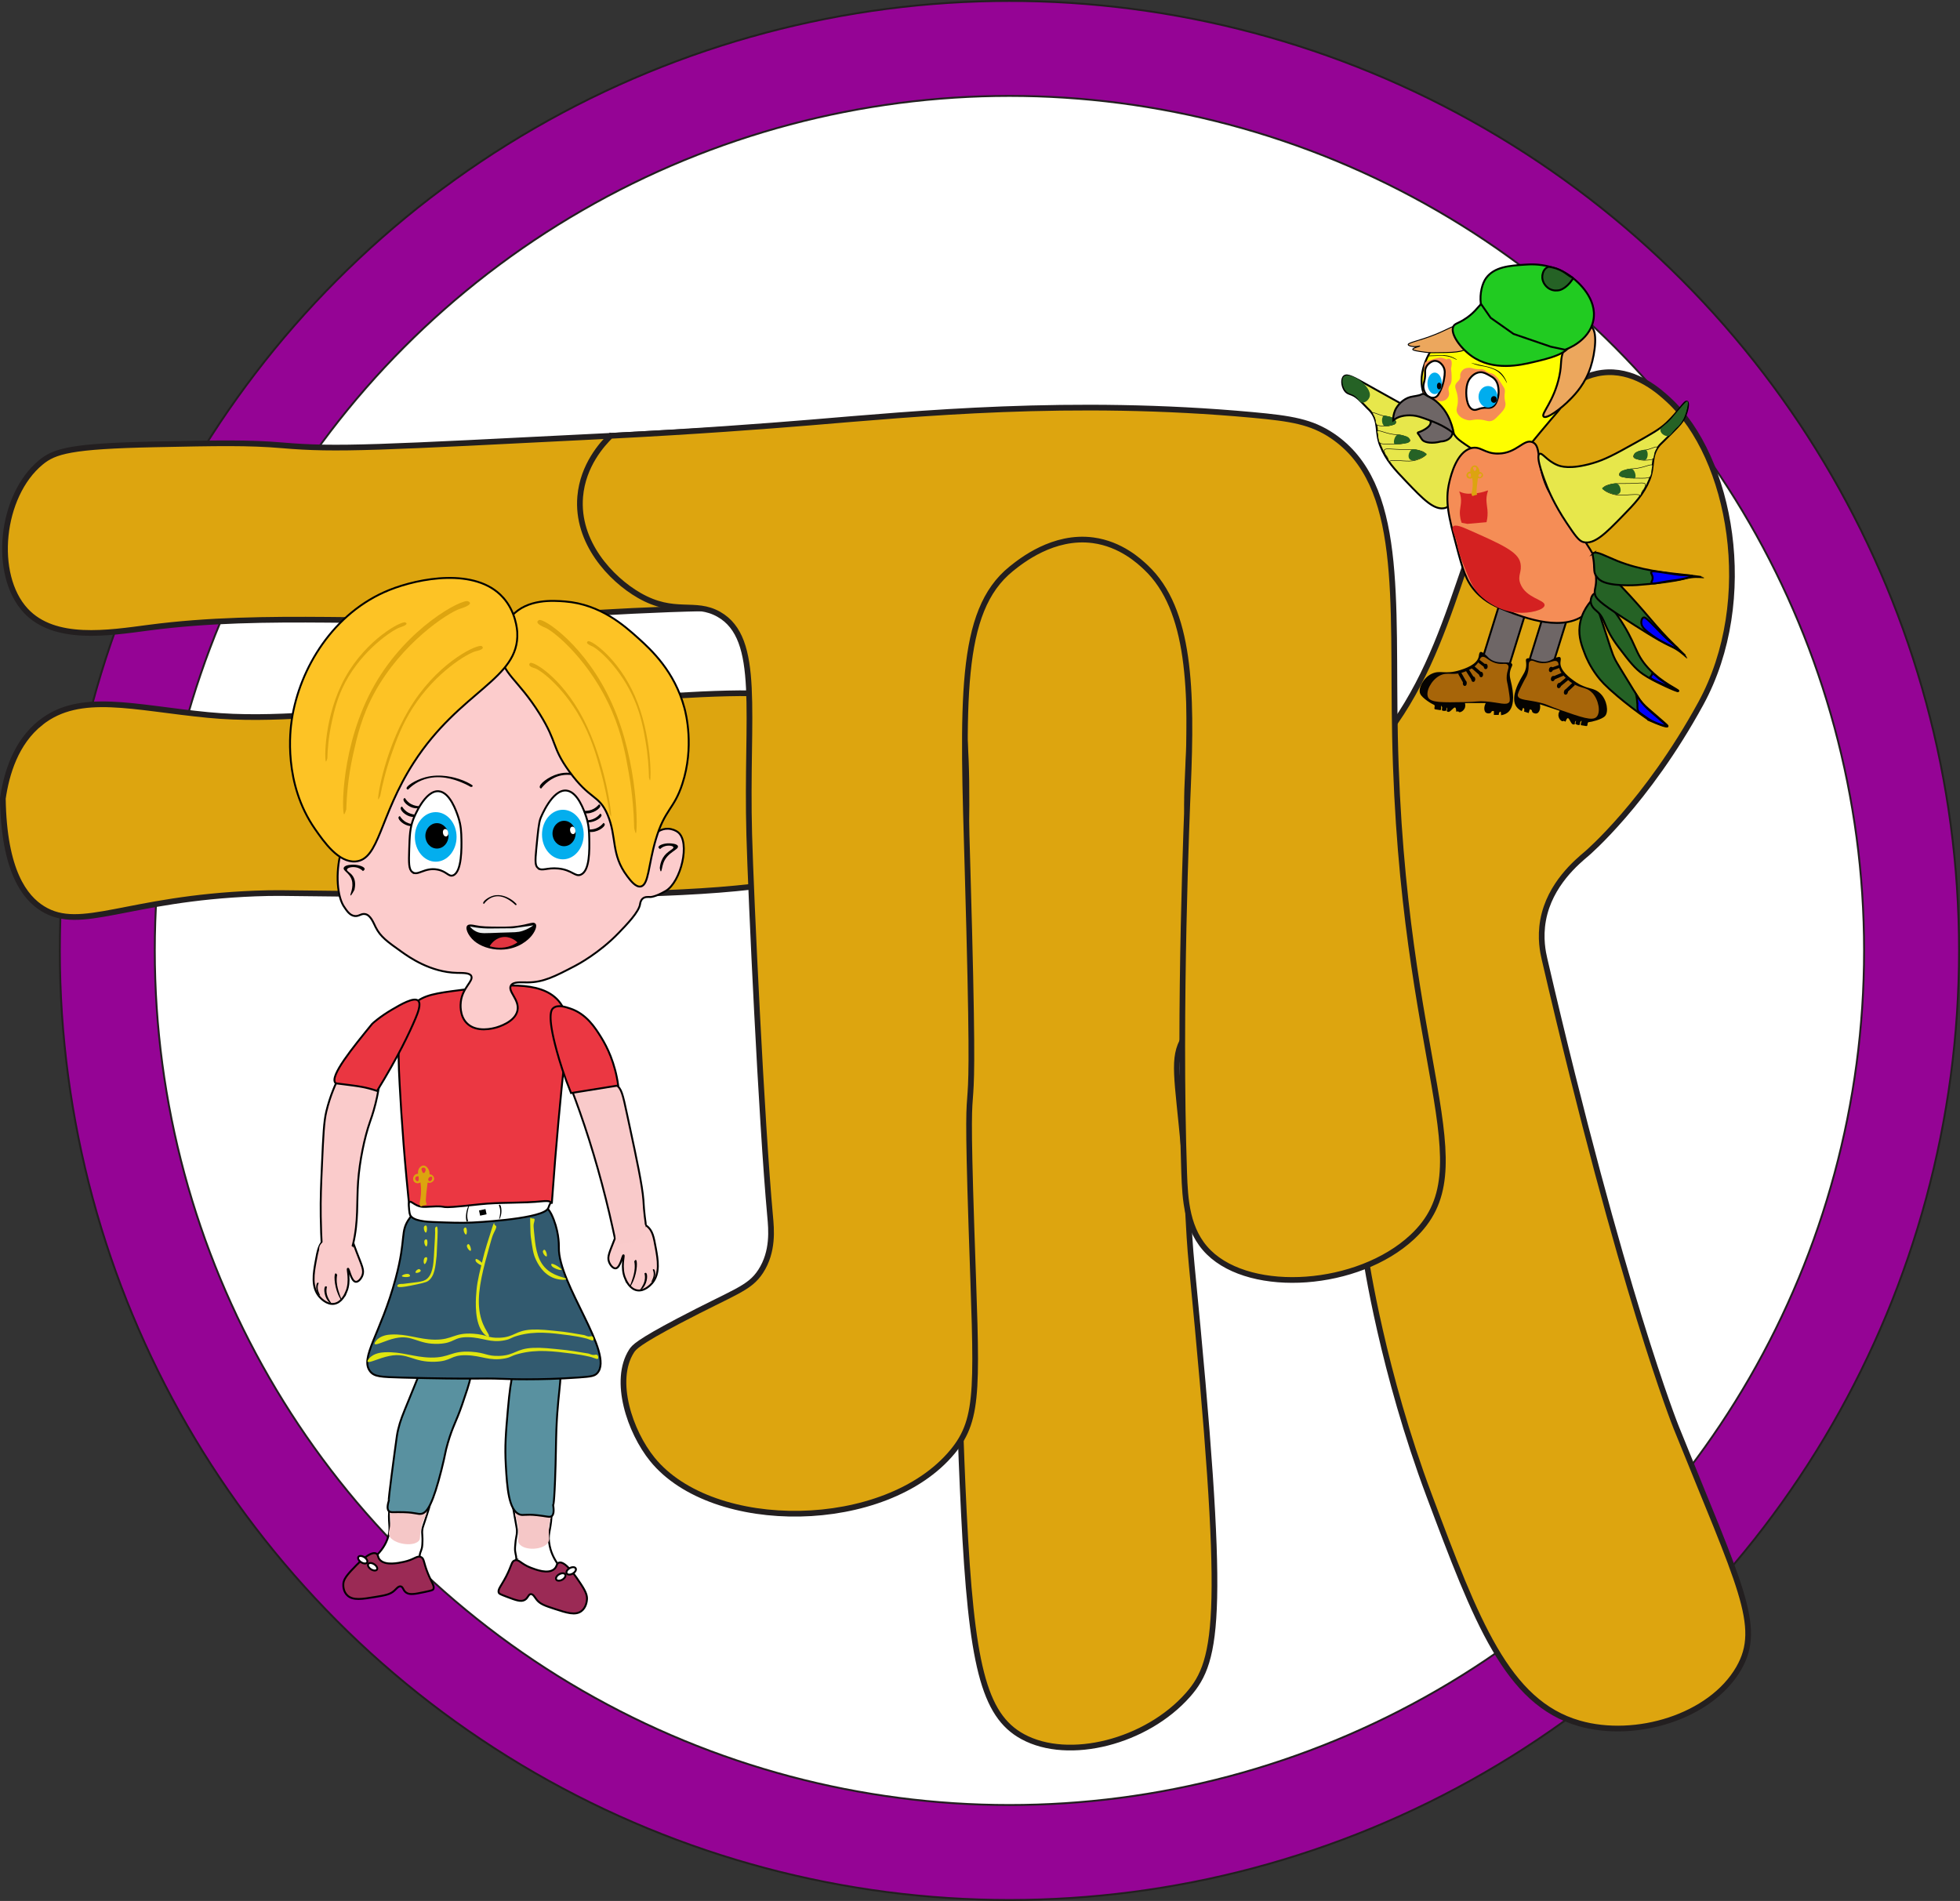 <?xml version="1.0" encoding="UTF-8"?>
<svg xmlns="http://www.w3.org/2000/svg" viewBox="0 0 1032 1001">
  <rect x="0" y="0" width="1032" height="1001" fill="#333333" stroke="none"/>
  <defs>
    <style>
      .cls-1, .cls-2, .cls-3, .cls-4, .cls-5, .cls-6, .cls-7, .cls-8, .cls-9, .cls-10, .cls-11, .cls-12, .cls-13, .cls-14, .cls-15, .cls-16, .cls-17, .cls-18, .cls-19, .cls-20, .cls-21, .cls-22 {
        stroke-miterlimit: 10;
      }

      .cls-1, .cls-2, .cls-4, .cls-5, .cls-6, .cls-7, .cls-8, .cls-10, .cls-11, .cls-12, .cls-13, .cls-14, .cls-15, .cls-16, .cls-17, .cls-18, .cls-19, .cls-20, .cls-22 {
        stroke: #000;
      }

      .cls-1, .cls-23 {
        fill: #f58d56;
      }

      .cls-24 {
        fill: #e0e610;
      }

      .cls-2 {
        fill: #5991a0;
      }

      .cls-25 {
        fill: #d42121;
      }

      .cls-3 {
        fill: #950495;
      }

      .cls-3, .cls-9, .cls-21 {
        stroke: #231f20;
      }

      .cls-4 {
        fill: #fccccc;
      }

      .cls-5 {
        fill: #eb3742;
      }

      .cls-6 {
        fill: #9b2a55;
      }

      .cls-7 {
        stroke-width: .5px;
      }

      .cls-7, .cls-11 {
        fill: #eca75d;
      }

      .cls-8, .cls-22 {
        fill: #e7e74b;
      }

      .cls-26 {
        fill: #020202;
      }

      .cls-9, .cls-27, .cls-12 {
        fill: #fff;
      }

      .cls-10, .cls-28 {
        fill: #facbcb;
      }

      .cls-29 {
        fill: #f5c7c7;
      }

      .cls-30 {
        fill: #e13540;
      }

      .cls-13 {
        fill: #6e6666;
      }

      .cls-31 {
        fill: #00adee;
      }

      .cls-14, .cls-32 {
        fill: #256225;
      }

      .cls-33 {
        fill: #dca40f;
      }

      .cls-15 {
        fill: #fdc325;
      }

      .cls-34 {
        fill: #03aeee;
      }

      .cls-35 {
        fill: #f9caca;
      }

      .cls-16 {
        fill: #0000fe;
      }

      .cls-36 {
        fill: #a76509;
      }

      .cls-17 {
        fill: #21cb21;
      }

      .cls-37 {
        fill: #dda510;
      }

      .cls-38 {
        fill: #050301;
      }

      .cls-39 {
        fill: #ededed;
      }

      .cls-18 {
        fill: #ea3641;
      }

      .cls-19 {
        fill: #fefe00;
      }

      .cls-20 {
        fill: #325a6f;
      }

      .cls-21 {
        fill: #dda50f;
        stroke-width: 3px;
      }

      .cls-22 {
        stroke-width: .25px;
      }
    </style>
  </defs>
  <g id="Layer_2">
    <g id="Layer_5">
      <circle class="cls-3" cx="531.5" cy="500.5" r="500"/>
      <circle class="cls-9" cx="531.5" cy="500.5" r="450"/>
    </g>
  </g>
  <g id="Layer_3">
    <path class="cls-21" d="M811.5,217.5c7.71-9.2,19.48-20.96,35.08-21.48,15.58-.52,27.49,10.41,31.92,14.48,32.83,30.16,46.93,105.22,17,160-28.6,52.33-60,79-60,79-4.84,4.11-19.53,16.02-23,35-1.74,9.5-.02,17.25.71,20.4,40.72,175.62,69.29,246.6,69.29,246.6,33.68,83.66,45.74,104.9,33,127-14.77,25.62-54.31,37.52-84,29-38.09-10.93-54.17-53.79-79-120-24.38-65.01-33.18-123.34-34-129-11.87-81.52-.36-116.64-24-131-21.25-12.91-58.65-1.62-71,19-6.47,10.8-3.64,20.13,0,60,1.82,19.96,2.04,40.05,4,60,17.98,183.36,14.34,207.49-2,226-21.85,24.75-62.67,35.23-87,22-20.8-11.31-27.05-38.59-31-118-7.26-145.81-1-279-1-279,4.63-132.12,3.46-148.81-12-166-34.11-37.94-98.4-33.96-227-26-62.9,3.89-126.52-3.22-189,5-21.53,2.83-49.8,7.41-65-9-17.43-18.81-13.27-60.44,8-78,7.2-5.95,15.71-8.59,59.99-9.5,32.98-.68,49.46-1.01,67.01.5,29.05,2.5,49.4,1.22,173-5,226.47-11.4,252.12-23.36,274,2,32,37.09,31.07,124.51,30.77,152-.36,33.46-5.07,53.88,6.23,61,18.76,11.82,71.16-19.59,102-64,36.39-52.4,37.06-115.29,77-163Z"/>
    <path class="cls-21" d="M21.5,380.5c20.63-16.3,48.67-7.81,88-4,34.85,3.38,70-2.01,105-3,165.22-4.69,206.58-20.92,233,10,10.66,12.48,22.87,36.26,15,55-14.88,35.42-109.53,34.15-298.01,31.95-14.55-.17-19.87-.34-29.99.05-67.93,2.62-91.83,20.48-112,8-9.37-5.8-20.42-19.68-21-58,1.87-12.8,6.62-29.43,20-40Z"/>
    <path class="cls-21" d="M321.5,229.5c44.85-2.29,81.12-5.03,105-7,55.16-4.55,137.72-12.75,233-4,20.35,1.87,30.97,3.57,42,11,37.84,25.49,31.52,85.39,33,158,3.58,175.45,48.66,227.18,9,264-28.4,26.37-84.32,30.29-107,8-11.72-11.52-12.52-28.03-13-42-2.97-86.54,1.53-191.72,2-203,2.1-50.39,1.48-93.56-22.23-115.78-3.34-3.13-13.09-12.27-27.77-14.22-20.89-2.77-37.87,10.88-43,15-27.92,22.44-25.59,70.09-23,160,5.17,179.73-1.93,66.74,2,187,2.71,83.03,4.89,100.03-10,118-35.09,42.34-126.18,43.22-158,4-11.87-14.63-20.87-41.48-11-57,1.32-2.07,3.4-4.62,25-16,29.27-15.42,37.03-16.83,43-26,6.8-10.44,5.62-22.25,5-29-4.55-49.64-10.13-168.78-11-201-1.73-63.96,6.54-103.18-16-116-12.74-7.24-23.25.8-42-10-14.88-8.57-33.05-27.91-31-52,1.41-16.53,11.69-27.79,16-32Z"/>
  </g>
  <g id="Layer_4">
    <path class="cls-12" d="M273.02,784.6c-1.56,2.19-2.57,3.79-2.92,6.06-.22,1.44-.07,2.45.34,4.86,1.58,9.44,1.74,9.15,1.74,10.65,0,2.97-.62,2.83-.97,8.39-.22,3.49.63,3.61.64,6.59.02,6.22-2.63,8.05-1.41,10.01,1.17,1.88,4.19,1.13,14.32.93,9.5-.19,11.49.38,12.36-1.06,1.79-2.98-5.65-7.16-7.68-16.95-1.34-6.48.49-7.46.96-15.61.64-11.09-6.11-22.42-10.33-22.24-1.11.05-3.09,2.82-7.04,8.38Z"/>
    <path class="cls-29" d="M271.55,795.71c-1.16,2.11,1.12,3.71,1.41,10.79.17,4.15-.56,5.03.37,6.38,2.6,3.82,12.78,3.48,15.32-.7,1.22-2-.23-3.39.57-9.2.57-4.14,1.48-4.69.94-6.05-1.89-4.76-16.11-5.75-18.61-1.22Z"/>
    <path class="cls-2" d="M273.2,718.09c-2.52,1.97-4.09,4.85-5.79,24.18-1.09,12.39-1.66,19.22-1.08,29.37.67,11.64,1.48,23.84,7.33,25.87,1.93.67,2.88-.3,9.2.38,4.66.51,5.92,1.03,6.98.77.27-.07.41-.13.55-.21,1.66-1,1.02-4.74.85-6-.08-.57.4,2.69,1.02-12.98.44-11.05.46-20.73.7-26.81.97-24.48,4.39-30.1-.23-34.41-4.78-4.45-14.27-4.26-19.54-.16Z"/>
    <path class="cls-6" d="M271.14,821.61c-1.91.58-1.6,2.67-4.69,8.61-2.67,5.13-4.62,6.87-3.76,8.61.19.38.6.68,4.34,2.09,4.67,1.76,7.26,2.73,9.29,1.57,1.8-1.04,1.86-3.01,3.19-3.05,1.21-.04,2.01,1.57,2.93,2.78,1.89,2.48,4.46,3.32,9.59,5,6.37,2.08,10.95,3.58,14.13,1.14,2.44-1.86,2.83-5.09,2.9-6.06.13-1.88-.34-3.84-3.21-8.18-2.34-3.54-8.24-12.48-11.63-11.24-1.37.5-.8,2.1-2.56,3.49-3.27,2.57-9.34.25-12.08-.79-5.32-2.03-6.3-4.61-8.45-3.96Z"/>
    <ellipse class="cls-12" cx="295.2" cy="830.47" rx="2.72" ry="1.64" transform="translate(-371.23 253.67) rotate(-29.56)"/>
    <ellipse class="cls-12" cx="300.71" cy="827.25" rx="2.72" ry="1.64" transform="translate(-368.93 255.98) rotate(-29.56)"/>
    <path class="cls-12" d="M224.11,785.22c1.31,2.24,2.15,3.86,2.23,6.01.05,1.37-.22,2.28-.92,4.47-2.72,8.57-2.85,8.28-3.03,9.67-.36,2.76.29,2.71-.02,7.93-.2,3.28-1.07,3.28-1.44,6.04-.76,5.78,1.7,7.82.22,9.49-1.41,1.6-4.37.51-14.58-1-9.58-1.41-11.66-1.14-12.37-2.6-1.45-3,6.57-5.92,9.79-14.76,2.13-5.85.4-7,.9-14.64.68-10.39,8.86-20.04,13.11-19.33,1.12.19,2.78,3.03,6.11,8.71Z"/>
    <path class="cls-29" d="M224.27,795.75c.92,2.12-1.58,3.3-2.71,9.85-.67,3.84-.04,4.75-1.13,5.89-3.09,3.21-13.33,1.57-15.4-2.64-.99-2.02.64-3.12.52-8.63-.08-3.92-.93-4.56-.22-5.75,2.48-4.18,16.97-3.24,18.95,1.29Z"/>
    <path class="cls-2" d="M247.13,717.69c2.56,3.37.44,9.56-3.8,21.96-3.15,9.19-4.87,11.08-7.54,20.22-1.59,5.45-1.03,4.96-3.36,14.18-4.31,17.06-7.31,22.51-10.51,23.09-2.03.37-2.88-.66-9.35-.84-4.77-.14-6.1.19-7.15-.19-.27-.1-.4-.17-.53-.27-1.55-1.15-.47-4.54-.14-5.69.02-.05.02-.07.02-.07-.01,0-.03.01-.04.01-.39.11,3.13-25.86,3.13-25.86,1.11-8.22,1.23-9.16,1.75-11.35,1.16-4.88,2.4-7.78,5.53-15.42,6.8-16.62,6.7-17.03,8.15-18.33,6.79-6.11,19.81-6.76,23.85-1.45Z"/>
    <path class="cls-6" d="M221.58,819.87c1.87.79,1.3,2.69,3.71,8.62,2.08,5.12,3.84,6.99,2.76,8.5-.24.33-.69.55-4.64,1.38-4.94,1.03-7.67,1.59-9.58.25-1.7-1.2-1.52-3.04-2.86-3.25-1.22-.19-2.22,1.2-3.29,2.2-2.21,2.06-4.91,2.51-10.29,3.4-6.68,1.1-11.49,1.9-14.42-.78-2.25-2.05-2.25-5.1-2.2-6.01.09-1.76.8-3.52,4.22-7.19,2.79-2.99,9.83-10.53,13.1-8.93,1.32.65.55,2.06,2.17,3.57,3,2.81,9.41,1.45,12.3.83,5.62-1.19,6.92-3.46,9.01-2.58Z"/>
    <ellipse class="cls-12" cx="196.2" cy="824.98" rx="1.57" ry="2.73" transform="translate(-603.35 542.5) rotate(-57.16)"/>
    <ellipse class="cls-12" cx="191.01" cy="821.27" rx="1.57" ry="2.73" transform="translate(-602.61 536.44) rotate(-57.16)"/>
    <path class="cls-20" d="M215.88,641.19c-5.55,7.52-1.67,10.01-7.56,32.03-7.79,29.15-19.14,41.82-13.37,49,2.18,2.71,5.41,2.9,16.86,3.2,39.38,1.03,40.73.17,52.49.65,2.37.1,19.02.81,40.5-.71,6.54-.46,8.28-.76,9.68-2.3,9.24-10.14-20.66-46.99-20.22-66.18.04-1.87-.03-9.42-3.95-17.52-.45-.93-1.04-1.84-1.86-2.84-14.36-17.6-57.56-15.66-72.56,4.67Z"/>
    <path class="cls-24" d="M229.08,647.58c-.02-.17-.14-.89.27-1.36.11-.13.4-.4.61-.35.71.15.51,3.85.21,9.79-.28,5.63-.25,5.4-.27,5.59-.64,5.91-1.04,10.73-4.42,13.25-1.16.86-3.82,1.4-9.16,2.48-6.17,1.25-6.96.7-7.1.36-.08-.2.03-.43.05-.49.37-.82,2.05-.77,3.01-.78.13,0,2.05-.25,5.88-.73,2.6-.33,4.45-.57,5.83-1.35,3.86-2.19,4.24-8.57,4.47-12.46.51-8.52.76-12.78.6-13.93Z"/>
    <path class="cls-24" d="M223.5,645.64c.21-.2.58-.39.83-.28.79.33.56,3.6-.07,3.72-.42.08-1.12-1.26-1.1-2.41,0-.28.02-.72.34-1.03Z"/>
    <path class="cls-24" d="M223.73,652.91c.21-.2.58-.39.83-.28.79.33.56,3.6-.07,3.72-.42.08-1.12-1.26-1.1-2.41,0-.28.02-.72.34-1.03Z"/>
    <path class="cls-24" d="M223.88,662.14c.26-.13.67-.19.88-.01.65.56-.59,3.6-1.22,3.51-.42-.06-.68-1.54-.3-2.63.09-.26.24-.68.64-.87Z"/>
    <path class="cls-24" d="M221.03,668.42c.22.14.49.43.5.7.04.83-2.43,1.53-2.74.97-.21-.37.52-1.4,1.37-1.7.2-.07.53-.18.87.03Z"/>
    <path class="cls-24" d="M215.53,671.13c.23.2.45.57.34.82-.36.8-4.13.64-4.27.02-.1-.42,1.42-1.15,2.75-1.15.32,0,.82,0,1.19.31Z"/>
    <path class="cls-24" d="M244.39,646.72c.19-.21.55-.42.81-.34.81.27.8,3.56.19,3.71-.41.1-1.2-1.18-1.26-2.33-.01-.28-.03-.72.27-1.05Z"/>
    <path class="cls-24" d="M245.93,655.67c.13-.26.41-.56.69-.55.85.04,1.74,3.2,1.19,3.52-.37.21-1.48-.8-1.85-1.9-.09-.26-.22-.68-.03-1.08Z"/>
    <path class="cls-24" d="M250.41,663.9c-.1-.34-.08-.8.2-.91.86-.32,4.46,2.84,4.2,3.44-.17.4-2.13-.27-3.44-1.33-.31-.26-.81-.67-.96-1.2Z"/>
    <path class="cls-24" d="M285.92,658.64c.13-.26.41-.56.69-.55.85.04,1.74,3.2,1.19,3.52-.37.21-1.48-.8-1.85-1.9-.09-.26-.22-.68-.03-1.08Z"/>
    <path class="cls-24" d="M290.41,666.49c-.18-.34-.26-.82,0-.95.86-.42,5.43,2.45,5.28,3.08-.1.43-2.35-.05-3.99-1.01-.39-.23-1.02-.6-1.3-1.13Z"/>
    <path class="cls-24" d="M279.15,643.39c-.01-.57-.05-2.15.22-2.19.06,0,.11.07.19.16.51.52,1.34.12,1.72.41.46.35,0,1.53-.22,2.53-.2.91-.1,2.03.11,4.25.64,6.93,1.3,13.99,5.57,18.72,4.65,5.15,11.63,5.39,11.42,6.24-.15.57-3.34.62-6.29-.41-6.11-2.13-8.9-8.07-9.82-10.04-1.31-2.79-1.72-5.75-2.55-11.67-.18-1.26-.23-3.51-.34-8.01Z"/>
    <path class="cls-24" d="M258.89,647.25c.28-.89,1.07-3.35,1.28-3.27.05.02.04.17.06.35.11,1.07.93.88,1.06,1.52.16.77-.79,2.37-1.47,3.81-.62,1.31-1.11,3.09-2.1,6.64-3.08,11.06-6.22,22.31-5.5,31.83.78,10.36,5.81,14.32,5.22,15.52-.4.81-2.78-.76-4.43-3.87-3.41-6.44-2.42-17.06-2.09-20.58.47-4.98,1.68-9.78,4.11-19.37.52-2.04,1.63-5.55,3.86-12.57Z"/>
    <path class="cls-24" d="M307.63,703.06c.65.11,1.59.85,2.89.7.58-.07.96-.26,1.34-.04.64.37.88,1.64.44,2.04-.42.38-1.24-.19-3.21-.82-.6-.19-1.52-.39-3.35-.79,0,0-2.62-.56-5.8-.98-10.07-1.32-18.07-2.37-27.06.11-4.45,1.23-3.53,1.77-6.98,2.47-7.9,1.6-11.56-1.47-19.35-1.6-8.09-.13-6.99,3.14-15.59,3.49-11.06.44-13.45-4.95-22.76-2.97-5.25,1.11-10.3,4.06-10.91,3.03-.27-.46.52-1.4.84-1.78,2.31-2.75,6.2-3.07,7.66-3.16,8.54-.49,14.57,2.57,23.02,2.69,9.74.13,10.09-3.83,20.46-3.13,7.06.48,7.57,2.36,13.78,2.12,7.89-.31,8.22-3.85,16.95-4.29,4.22-.21,8.37.24,16.67,1.14,1.76.19,4.83.71,10.96,1.76Z"/>
    <path class="cls-24" d="M309.85,712.77c.68.11,1.68.86,3.05.71.61-.07,1.01-.26,1.42-.03.68.37.93,1.64.47,2.04-.44.38-1.31-.2-3.39-.83-.63-.19-1.6-.39-3.54-.8,0,0-2.76-.57-6.11-1-10.62-1.36-19.05-2.44-28.52.01-4.68,1.21-3.71,1.76-7.35,2.45-8.32,1.57-12.19-1.52-20.4-1.67-8.53-.16-7.36,3.12-16.42,3.43-11.65.4-14.19-5-24-3.06-5.53,1.09-10.84,4.02-11.49,2.99-.29-.46.54-1.4.88-1.78,2.43-2.74,6.52-3.05,8.06-3.13,9-.46,15.37,2.63,24.27,2.78,10.27.17,10.62-3.79,21.55-3.05,7.45.5,7.99,2.39,14.53,2.17,8.32-.28,8.65-3.82,17.86-4.23,4.45-.19,8.82.27,17.58,1.2,1.86.2,5.09.73,11.56,1.8Z"/>
    <path class="cls-5" d="M218.06,528.56c-8.92,8.21-8.76,21.45-7.64,42.37,1,18.89,2.67,42.14,5.58,68.87,24.86-2.14,49.71-4.27,74.57-6.41,2.32-32.38,4.77-57.38,6.53-73.91,1.77-16.6,2.94-25.64-3.05-32.51-9.56-10.96-30.29-8.33-51.45-5.64-12.89,1.64-19.44,2.55-24.53,7.23Z"/>
    <path class="cls-12" d="M215.28,635.21c.01.23.15,3.27.65,4.51,1.32,3.3,9.06,3.66,12.15,3.78,9.66.36,14.49.54,20.67.26,0,0,33.28-1.54,39.08-6.56.36-.31.62-.68.62-.68.36-.51.45-.92.63-1.43.49-1.42.96-1.6.84-1.96-.31-.98-3.95-.6-3.95-.6-11.15,1.18-22.45.43-33.6,1.66-26.99,2.99-12.68.38-26.6,1.25-2.06.13-3.97.29-6.13-.67-1.99-.89-3.29-2.32-4.03-1.85-.21.13-.42.45-.34,2.28Z"/>
    <path d="M262.68,634.81c.15-.31.28-.41.37-.44.67-.19,1.46,3.12.61,5.99-.28.96-.72,1.79-.83,1.74-.17-.07.64-2.23.55-4.46-.05-1.31-.39-2.23-.71-2.83Z"/>
    <path d="M246.43,642.81c-.19.35-.33.48-.43.51-.7.21-1.08-3.69.12-7.04.4-1.12.95-2.08,1.05-2.02.16.09-.93,2.6-1.11,5.22-.11,1.53.12,2.62.37,3.34Z"/>
    <rect x="252.44" y="637.04" width="3.48" height="2.8" transform="translate(-128.55 67.71) rotate(-12.14)"/>
    <path class="cls-33" d="M225.63,615.82c.56,1.05.56,2.08.54,2.55.23,0,.93.04,1.56.59.12.11.96.85.87,1.89-.12,1.31-1.61,1.84-1.74,1.89-.75.26-1.41.08-1.71-.02-.62,4.68-.94,8.15-.94,9.06,0,.79,0,1.19.18,1.61.14.32.31.53.23.76-.09.27-.46.33-.86.42-1.61.37-1.85.88-2.28.63-.55-.32-.56-1.4-.55-1.79.3-1.27.57-2.79.7-4.53.17-2.45,0-4.57-.25-6.22-1.41.87-3.04.35-3.63-.82-.44-.88-.26-2.09.4-2.88.77-.92,1.86-.87,2.01-.86-.06-.32-.24-1.44.35-2.57.09-.17.94-1.74,2.43-1.77,1.58-.03,2.5,1.69,2.69,2.05ZM224.16,616.12c-.11-1.02-.44-1.32-1.44-1.27-.7.03-1,.57-.72,1.28.11.28.2.57.34.84.14.26.29.65.5.7.24.07.65-.08.8-.29.25-.35.36-.83.53-1.25ZM219.86,619.44c-.85,0-1.21.37-1.24,1.22-.02.62.59,1.31,1.19,1.33.59.02.79-.38.6-2.45,0-.11-.19-.09-.19-.09-.16-.05-.3-.02-.36,0ZM226.89,619.61c-.73,0-1.42.69-1.43,1.4,0,.66.32.97.91.98.64,0,1.23-.79,1.25-1.64.02-.63-.3-.77-.73-.73Z"/>
    <path class="cls-10" d="M182.33,680.3c-.45,1.05-2.39,5.61-6.33,6.27-3.94.65-7.26-3.04-7.91-3.81-4.31-5.07-2.99-12.39-1.91-18.38,1.08-5.97,1.73-9.56,4.95-11.87,5.54-3.97,13.44-.4,14.17-.06.54,1.6,1.38,4.03,2.5,6.95,2.67,7,4.06,9.37,3.03,12.18-.63,1.71-2.14,3.55-3.5,3.41-2.49-.25-3.52-7.03-4.13-6.9-.6.13,1.62,6.38-.87,12.22Z"/>
    <path d="M167.81,675.66c-.22-.21-.38-.25-.5-.24-.82.11-1.36,3.36,0,5.56.46.74,1.09,1.29,1.21,1.2.19-.14-1.04-1.71-1.22-3.73-.1-1.18.2-2.14.51-2.81Z"/>
    <path d="M172.16,677.62c-.34-.27-.57-.31-.72-.28-1.07.23-1.04,4.8,1.26,7.73.77.98,1.73,1.69,1.87,1.56.23-.21-1.77-2.28-2.45-5.06-.4-1.63-.22-2.98.04-3.94Z"/>
    <path d="M177.54,671.32c-.34-.56-.57-.74-.72-.78-1.07-.29-1.04,5.96,1.27,11.25.78,1.77,1.74,3.27,1.88,3.17.23-.16-1.78-4.1-2.47-8.27-.4-2.44-.22-4.19.03-5.36Z"/>
    <path class="cls-10" d="M185.88,655.23c-.52,2.19-1.55,6.25-4.95,7.84-2.7,1.27-6.39,1.21-8.95-1.09-2.39-2.16-2.53-5.17-2.55-5.8-.23-3.99-.47-9.36-.55-15.69-.13-9.61.16-16.35.67-27.74.66-14.7.98-22.17,2.27-27.49,1.99-8.23,4.9-14.72,7.15-19.06,6.98,1.09,13.96,2.18,20.95,3.27-.35,2.74-.98,6.82-2.2,11.7-1.24,4.97-2.54,8.52-2.95,9.68-2.83,8.02-5.45,20.58-6.22,31.41-.77,10.82.24,20.83-2.67,32.97Z"/>
    <path class="cls-28" d="M184.59,655.87c.5.23,1.11.52,1.45,1.16,1.12,2.1-1.31,6.52-4.95,8.15-4.78,2.13-9.49-1.74-9.71-1.93-.48-.41-4.04-3.5-3.19-6.68.4-1.5,1.62-2.37,2.14-2.74,3.83-2.68,9.15-.27,14.25,2.04Z"/>
    <path class="cls-18" d="M198.54,574.47c-3.2-1.11-5.87-1.72-7.73-2.07-2.8-.53-6.61-1.01-9.51-1.37-4.3-.54-4.42-.49-4.68-.76-3.27-3.45,9.16-18.66,19.3-31.09.31-.38,4.35-3.95,10.47-7.54,4.45-2.61,11.5-6.75,13.75-4.73,1.82,1.64-.24,6.71-1.37,9.39-3.2,7.58-9.12,20.12-20.22,38.17Z"/>
    <path class="cls-10" d="M329.16,673.21c.45,1.05,2.39,5.61,6.33,6.27,3.94.65,7.26-3.04,7.91-3.81,4.31-5.07,2.99-12.39,1.91-18.38-1.08-5.97-1.73-9.56-4.95-11.87-5.54-3.97-13.44-.4-14.17-.06-.54,1.6-1.38,4.03-2.5,6.95-2.67,7-4.06,9.37-3.03,12.18.63,1.71,2.14,3.55,3.5,3.41,2.49-.25,3.52-7.03,4.13-6.9.6.13-1.62,6.38.87,12.22Z"/>
    <path d="M343.68,668.57c.22-.21.38-.25.5-.24.82.11,1.36,3.36,0,5.56-.46.74-1.09,1.29-1.21,1.2-.19-.14,1.04-1.71,1.22-3.73.1-1.18-.2-2.14-.51-2.81Z"/>
    <path d="M339.33,670.53c.34-.27.57-.31.72-.28,1.07.23,1.04,4.8-1.26,7.73-.77.98-1.73,1.69-1.87,1.56-.23-.21,1.77-2.28,2.45-5.06.4-1.63.22-2.98-.04-3.94Z"/>
    <path d="M333.95,664.23c.34-.56.57-.74.72-.78,1.07-.29,1.04,5.96-1.27,11.25-.78,1.77-1.74,3.27-1.88,3.17-.23-.16,1.78-4.1,2.47-8.27.4-2.44.22-4.19-.03-5.36Z"/>
    <g>
      <path class="cls-35" d="M339.49,640.59c-.53-4.24-.57-6.67-.73-8.73-.66-8.73-4.49-25.82-8.33-43.78-2.57-11.99-3.08-14.75-6.07-16.87-7.26-5.16-19.24.36-23.42,2.47,1.91,5.02,3.39,9.12,4.33,11.81,3.5,9.93,10.96,32.11,17.39,61.54.43,1.97.76,3.55.95,4.45,12.54-1.49,15.77-4.23,16.29-6.54.17-.77-.02-1.18-.42-4.36Z"/>
      <path class="cls-26" d="M323.23,652.04l-.09-.45c-.19-.9-.52-2.48-.95-4.45-4.58-20.97-10.59-42.23-17.37-61.48-1.37-3.9-2.83-7.87-4.33-11.8l-.16-.42.4-.2c5.96-3.02,17-7.37,23.93-2.43,3.06,2.18,3.64,4.86,6.05,16.15l1.51,7.03c3.32,15.46,6.46,30.06,7.05,37.84.04.54.07,1.11.11,1.73.1,1.72.23,3.87.61,6.98h0c.13,1.03.23,1.76.31,2.32.17,1.2.23,1.6.1,2.21-.77,3.42-6.24,5.68-16.72,6.93l-.45.05ZM301.58,573.93c1.44,3.8,2.85,7.63,4.18,11.4,6.8,19.29,12.82,40.59,17.4,61.6.37,1.67.66,3.07.86,4.01,9.45-1.17,14.77-3.27,15.41-6.1.09-.42.06-.68-.11-1.85-.08-.56-.19-1.3-.32-2.34h0c-.39-3.14-.52-5.3-.62-7.04-.04-.61-.07-1.17-.11-1.71-.59-7.72-3.72-22.28-7.03-37.71l-1.51-7.03c-2.35-10.98-2.9-13.59-5.65-15.54-6.35-4.52-16.66-.6-22.5,2.31Z"/>
    </g>
    <path class="cls-35" d="M339.39,644.61c-2.67-3.16-14.5.2-15.31,5.79-.27,1.87.75,3.61,1.54,4.67,7.64-.2,13.32-3.07,14.25-7.08.07-.32.51-2.2-.48-3.38Z"/>
    <path class="cls-5" d="M325.5,571.61c-8.28,1.33-16.55,2.65-24.83,3.98-3.65-9-6.03-16.71-7.57-22.37-5.12-18.81-2.83-21.56-1.72-22.43,2.39-1.88,6.32-.57,8.85.27,8.57,2.86,13.16,10.1,16.44,15.42,2.91,4.73,7.21,13.16,8.84,25.13Z"/>
    <path class="cls-4" d="M192.15,481.32c2.96.45,4.42,4.49,5.67,6.98,2.52,5.02,6.18,7.61,13.5,12.81,4.19,2.98,15.28,10.84,29.26,11.19,2.97.07,6.64-.1,7.52,1.57,1.42,2.7-4.64,6.18-5.47,13.73-.12,1.06-.78,7.05,3.04,11.06,5.12,5.37,14.16,2.81,15.51,2.43.95-.27,10.01-2.83,11.28-8.98,1.18-5.71-5.27-10.02-3.45-13.13,1.25-2.15,5.23-1.64,8.76-1.66,8.43-.05,14.3-3.11,25.02-8.7,1.42-.74,12.67-6.71,22.9-17.3,4.39-4.55,10.73-11.11,11.33-15.23.06-.39.24-2,1.45-2.98,1.24-1,2.84-.76,4.04-.76,0,0,2.52.01,8.02-3.2,8.01-4.68,13.11-25.67,6.46-30.93-1.1-.87-3.07-1.74-5.22-1.82-3.65-.13-6.04,2.11-6.92,2.43-10.46,3.82-37.46-98.54-75.9-106.31-41.59-8.41-84.18,96.35-89.5,116.38-2.84,10.71-2.03,23.57,2,29,.85,1.15,2.44,4.03,5.18,4.44,2.33.34,3.45-1.34,5.52-1.02Z"/>
    <path d="M180.98,456.96c-.52,1.61,2.99,2.64,4.19,6.32,1.3,4-1.13,8.08-.61,8.28.18.07.65-.36,2.08-3.02.44-1.97.7-4.72-.73-7.01-1.35-2.16-3.44-2.72-3.2-3.68.26-1.09,3.24-1.66,5.63-.89,1.31.43,2.22,1.2,2.75,1.73.75-.45.92-.83.92-1.11-.01-1.15-3.18-2.24-5.92-2.26-.55,0-4.55-.02-5.08,1.63Z"/>
    <path d="M356.95,445.61c.52,1.89-5.43,3.08-7.56,8.62-.83,2.16-.95,4.64-1.41,4.62-.28-.01-.47-.94-.58-1.78.13-1.45.51-3.44,1.68-5.4,2.15-3.58,5.8-4.44,5.48-5.53-.25-.84-2.6-1.06-4.32-.59-1.33.37-2.22,1.12-2.65,1.56-.72-.41-.89-.75-.89-1,.01-1.04,3.05-2.12,5.72-2.03.76.03,4.17.14,4.55,1.53Z"/>
    <path d="M268.53,473.27c1.54.89,2.62,1.92,3.29,2.64.19.17.2.46.05.62-.12.12-.32.15-.49.04-.37-.37-.9-.87-1.58-1.4-1.43-1.1-5.07-3.9-9.26-3.06-3.03.6-4.96,2.83-5.76,3.9-.15-.07-.31-.18-.36-.36-.28-.92,2.39-3.14,5.13-3.94,4.18-1.23,8.02,1.01,8.99,1.57Z"/>
    <path d="M241.79,410.24c3.12,1,5.36,2.25,6.74,3.13.39.2.44.6.16.83-.22.18-.62.24-.96.12-.76-.45-1.86-1.06-3.26-1.68-2.93-1.3-10.39-4.6-18.6-2.9-5.93,1.23-9.54,4.51-11.02,6.06-.3-.08-.63-.21-.75-.44-.65-1.21,4.43-4.58,9.77-6.04,8.16-2.23,15.95.28,17.92.91Z"/>
    <path d="M310.8,410.37c2.89,1.6,4.94,3.46,6.19,4.74.36.31.38.83.1,1.11-.22.22-.61.27-.92.08-.69-.67-1.69-1.56-2.98-2.51-2.69-1.97-9.56-7.01-17.45-5.51-5.71,1.08-9.34,5.09-10.85,7-.28-.13-.58-.33-.68-.65-.53-1.66,4.5-5.65,9.66-7.09,7.88-2.2,15.11,1.81,16.94,2.82Z"/>
    <path class="cls-15" d="M269.43,324.39c8.27-9.22,21.97-8.15,28.07-7.67,18.7,1.47,31.38,12.87,38.56,19.33,6.84,6.15,19.12,17.49,24.3,36.73.79,2.94,5.29,20.51-1.1,40.03-4.41,13.5-9.22,13.23-13.96,29.24-3.98,13.41-3.67,23.96-7.94,24.76-2.6.49-5.27-2.96-7.13-5.44-8.7-11.55-5.3-20.49-10.32-32.33-4.56-10.74-9.12-7.54-20.25-22.91-9.29-12.84-6.01-14.94-15.48-30.16-11.63-18.68-19.99-21.01-20.74-32.97-.1-1.57-.56-11.31,5.98-18.61Z"/>
    <path class="cls-15" d="M264.71,314.45c-14.31-15.65-44.03-10.06-59.73-3.76-29.41,11.81-47.25,41.2-51.34,68.25-.86,5.66-4.5,33.6,12.22,57.6,4.76,6.84,12.38,17.77,21.33,17.09,12.63-.96,12.54-23.91,30.62-51.98,24.59-38.19,55.76-43.91,54.55-68.59-.06-1.26-.67-10.98-7.65-18.61Z"/>
    <path class="cls-37" d="M172.36,399.39c-.24.76-.56,1.68-.73,1.64-.8-.16-1.25-23.94,10.25-44.51,11.17-19.98,29.57-29.67,31.52-28.77.16.07.62.29.65.63.08.88-2.86,1.79-3.37,1.96-4.17,1.4-19.73,11.85-28.84,28.91-4.29,8.04-5.85,15.13-7.16,21.05-1.68,7.64-2.2,14.23-2.33,19.08Z"/>
    <path class="cls-37" d="M182.32,426.28c-.38,1.17-.88,2.57-1.13,2.52-1.25-.24-1.95-36.66,16.02-68.14,17.45-30.59,46.19-45.42,49.23-44.05.25.11.97.44,1.02.96.12,1.35-4.47,2.75-5.26,3.01-6.51,2.14-30.83,18.14-45.05,44.26-6.71,12.32-9.15,23.16-11.18,32.23-2.63,11.69-3.44,21.79-3.64,29.22Z"/>
    <path class="cls-37" d="M200.2,419.11c-.38.87-.87,1.91-1.02,1.84-.73-.32,3.63-28.76,18.72-51.44,14.66-22.04,34.13-30.64,35.8-29.25.14.11.54.44.5.85-.1,1.07-3.09,1.68-3.6,1.8-4.25,1-21.18,10.96-33.28,29.85-5.71,8.91-8.62,17.11-11.05,23.96-3.14,8.84-4.96,16.62-6.06,22.39Z"/>
    <path class="cls-37" d="M341.69,409.32c.19.76.44,1.68.57,1.64.62-.16.98-23.94-8.02-44.51-8.74-19.98-23.13-29.67-24.66-28.77-.12.07-.49.29-.51.63-.06.88,2.24,1.79,2.64,1.96,3.26,1.4,15.44,11.85,22.57,28.91,3.36,8.04,4.58,15.13,5.6,21.05,1.32,7.64,1.72,14.23,1.82,19.08Z"/>
    <path class="cls-37" d="M333.91,436.22c.3,1.17.69,2.57.89,2.52.98-.24,1.53-36.66-12.53-68.14-13.66-30.59-36.14-45.42-38.52-44.05-.19.11-.76.44-.8.96-.1,1.35,3.5,2.75,4.12,3.01,5.1,2.14,24.12,18.14,35.25,44.26,5.25,12.32,7.16,23.16,8.75,32.23,2.06,11.69,2.69,21.79,2.85,29.22Z"/>
    <path class="cls-37" d="M320.92,428.04c.3.87.68,1.91.8,1.84.57-.32-2.84-28.76-14.65-51.44-11.47-22.04-26.7-30.64-28.02-29.25-.11.11-.42.44-.39.85.08,1.07,2.42,1.68,2.82,1.8,3.33,1,16.57,10.96,26.04,29.85,4.47,8.91,6.74,17.11,8.65,23.96,2.46,8.84,3.88,16.62,4.74,22.39Z"/>
    <path d="M246.34,487.14c-1.87,1.16.05,5.5,3.26,8.29,3.09,2.68,8.27,4.71,14.14,4.64,9.76-.11,14.96-5.93,15.76-6.83,2.08-2.33,3.66-5.75,2.35-6.92-.22-.19-.49-.32-.49-.32-.95-.35-2.49.24-5.34.86-5.37,1.16-9.61,1.13-13.26,1.1-6.08-.04-9.12-.07-12.29-.75-2.11-.45-3.33-.56-4.12-.07Z"/>
    <path class="cls-39" d="M258.43,488.92c2.68,0,6.55-.03,11.46-.1,2.74-.38,5.48-.76,8.22-1.15.88-.13,1.76-.28,2.74-.43-1.15.89-3.02,2.1-5.7,2.96-2.66.85-4.02.67-11.61.93-8.18.28-10.21.61-12.7-.54-1.79-.82-2.84-1.95-3.43-2.75,1.64.35,4.11.79,7.18.99,1.58.1,2.76.1,3.85.1Z"/>
    <path class="cls-30" d="M257.83,498.26c.34-.59,2.32-3.85,6.23-4.68,4.66-1,8.05,2.32,8.4,2.68-.89.6-1.94,1.19-3.15,1.67-4.79,1.91-9.22,1.01-11.49.33Z"/>
    <path d="M211.68,424.7c-.24.1-.56.28-.68.6-.48,1.3,2.49,4.41,5.91,4.85,2.15.28,4.09-.55,4.06-.87-.03-.4-3,.21-5.89-1.31-1.66-.87-2.72-2.19-3.4-3.28Z"/>
    <path d="M210.52,429.72c-.43.18-.61.4-.68.6-.45,1.28,2.64,4.28,6.15,4.69,2.04.24,3.85-.43,3.83-.71-.02-.35-3.02.21-5.89-1.31-1.66-.87-2.72-2.19-3.4-3.28Z"/>
    <path d="M213.16,420.18c-.25.1-.57.28-.68.6-.47,1.29,2.53,4.36,5.96,4.8,2.12.27,4.04-.51,4.01-.81-.03-.38-3.01.21-5.89-1.31-1.66-.87-2.72-2.19-3.4-3.28Z"/>
    <path d="M315.43,423.51c.44.22.6.47.65.67.33,1.45-4.05,4.65-8.09,4.07-1.49-.21-2.78-.92-2.73-1.2.09-.42,3.16.52,6.28-.66,1.82-.69,3.07-1.88,3.89-2.89Z"/>
    <path d="M316.07,428.46c.45.23.61.47.65.67.28,1.29-3.25,3.85-6.92,3.91-2.15.04-3.94-.8-3.9-1.04.05-.32,3.09.55,6.28-.66,1.82-.69,3.07-1.88,3.89-2.89Z"/>
    <path d="M317.77,433.32c.44.22.6.46.65.67.33,1.46-4.21,4.73-8.3,4.03-1.37-.23-2.57-.89-2.51-1.16.09-.43,3.17.52,6.28-.66,1.82-.69,3.07-1.88,3.89-2.89Z"/>
    <path class="cls-12" d="M217.13,459.25c2.9,2.17,6.42-2.61,13.18-1.35,4.89.91,5.87,3.94,8.24,3.06,4.74-1.77,4.47-15.18,4.4-18.96-.07-3.63-.17-7.29-1.67-11.77-.99-2.95-4.32-12.92-10.16-13.56-7.4-.82-13.21,13.96-13.47,14.62-1.82,4.76-1.95,8.69-2.19,16.02-.23,6.96-.3,10.47,1.67,11.95Z"/>
    <path class="cls-12" d="M283.2,457.06c2.13,1.9,4.76-.32,10.79.29,7.25.73,8.81,4.5,11.81,3.24,4.78-1.99,4.58-13.1,4.46-18.96-.07-3.63-.18-7.29-1.7-11.77-1-2.95-4.38-12.92-10.3-13.56-7.5-.82-13.4,13.96-13.66,14.62-.89,2.29-1.33,6.87-2.22,16.02-.67,6.82-.58,8.87.82,10.12Z"/>
    <ellipse class="cls-34" cx="229.42" cy="440.71" rx="10.98" ry="13.05"/>
    <ellipse cx="230.06" cy="440.15" rx="6.09" ry="6.69"/>
    <ellipse class="cls-27" cx="234.61" cy="438.52" rx="1.38" ry="1.97" transform="translate(-77.87 51.61) rotate(-10.78)"/>
    <ellipse class="cls-34" cx="296.36" cy="439.46" rx="10.98" ry="13.05"/>
    <ellipse cx="297" cy="438.91" rx="6.09" ry="6.69"/>
    <ellipse class="cls-27" cx="301.55" cy="437.28" rx="1.38" ry="1.97" transform="translate(-76.45 64.1) rotate(-10.78)"/>
    <path class="cls-8" d="M774.22,226.99c-9.44-10.65-19.17-4.64-37.59-15.04-5.49-3.1-11.03-6.12-16.53-9.21-7.08-3.97-10.69-6.04-12.4-4.6-1.53,1.29-1.23,5.11.34,7.44,1.72,2.54,3.57,1.24,7.26,4.63,1.48,1.36,3.7,3.77,4.7,4.76,1.06,1.04,1.21,1.16,1.67,1.71,4.55,5.55,2.21,10.82,5.06,17.99,3.11,7.83,7.54,12.46,14,19.21,8.5,8.89,14.53,15.19,20.27,13.6,2.31-.64,4.43-3.81,8.57-10.12,9.3-14.17,10.22-16.63,10.11-19.17-.23-5.3-3.6-9.1-5.45-11.19Z"/>
    <path class="cls-32" d="M708.9,206.11c-2.09-2.09-2.8-6.27-1.35-7.75,1.83-1.86,7.2.44,10.31,3.5.93.92,4.26,4.2,3.25,7.22-.59,1.77-2.61,3.23-4.14,2.91-1.07-.22-1.2-1.17-2.61-2.58-2.28-2.27-3.8-1.66-5.44-3.3Z"/>
    <path class="cls-22" d="M722.8,217.55c.53-.83,3.34,1.36,7.77,1.77.33.03,1.31.11,2.37.71.81.46,2.21,1.54,2.03,2.48-.14.71-1.12,1.02-2.37,1.42-2.02.64-3.59.52-5.41.35-1.64-.15-2.07-.37-2.37-.71-.53-.6-.39-1.21-.68-2.48-.53-2.39-1.67-3.04-1.35-3.54Z"/>
    <path class="cls-32" d="M731.25,219.32c-1.5-.43-2.25-.65-2.7-.35-1.33.87-1.08,4.58.34,5.31.24.12.42.11,1.35,0,3.81-.47,4.17-.69,4.39-1.06.4-.65.27-1.55,0-2.12-.43-.91-1.42-1.21-3.38-1.77Z"/>
    <path class="cls-22" d="M735.83,228.91c.51.02,1.88.08,3.53.71,1.21.46,3.3,1.54,3.03,2.48-.21.71-1.67,1.02-3.53,1.42-1.56.33-2.57.36-8.07.35-2.3,0-4.04-.03-4.61-1.09-.13-.24-.21-.56-.34-1.06-.24-.96-.22-1.48-.34-2.48-.21-1.79-.49-1.85-.34-2.12.67-1.19,4.79,1.62,10.67,1.8Z"/>
    <path class="cls-32" d="M736.84,228.91c-.39-.07-.6-.1-.86-.03-1.7.47-2.59,4.23-1.69,4.96.22.17.45.11,1.04.03,2.51-.34,5.44-.14,6.44-.95.04-.03.08-.07.11-.11.59-.65.4-1.55,0-2.12-.61-.86-2-1.22-5.04-1.77Z"/>
    <path class="cls-22" d="M739.02,236.67c.44,0,1.39-.03,2.7,0,2.32.05,3.48.07,4.73.35.89.2,3.96.9,4.05,2.12.1,1.25-2.93,2.61-5.07,3.19-2.28.61-4.22.5-6.76.35-2.34-.13-6.84-.59-7.1.35-.02.08-.03.23-.08.24-.16.03-.3-1.14-.93-2.37-.57-1.09-.95-1.1-1.35-2.12-.3-.77-.52-1.34-.34-1.77.53-1.24,3.85-.26,10.14-.35Z"/>
    <path class="cls-32" d="M744.73,236.58c-.42-.07-.64-.1-.92-.03-1.58.41-2.8,3.43-1.8,4.96.33.5.81.71,1.07.82.84.35,1.76.26,4.05-.71,2.35-.99,4.15-1.74,4.05-2.48-.02-.2-.17-.34-1.08-.79-2.45-1.23-4.12-1.56-5.38-1.77Z"/>
    <polygon class="cls-13" points="793.59 353.87 779.81 349.35 790.5 314.94 804.28 319.46 793.59 353.87"/>
    <polygon class="cls-13" points="817.18 351.44 805.33 347.55 813.32 321.85 825.17 325.75 817.18 351.44"/>
    <path class="cls-38" d="M762.8,374.87c-.52.04-.84-.21-.84-.21-.09-.07-.18-.17-.25-.29.36-.53.36-1.52-.07-1.8-.03.54-.05,1.04-.07,1.53-.48.38-1.89.35-2.32-.06-.06-.06-.04-.24-.03-.36.03-.41.08-.81.12-1.22-.12-.26-.24-.53-.36-.79-.05.02-.11.04-.16.06-.03.62-.05,1.24-.08,1.87-.1.13-.22.37-.31.36-.89-.12-1.78-.29-2.67-.42-.47-.07-.55-.35-.49-.76.04-.24.08-.49.12-.73.04-.26.03-.47-.07-.64-.15-.26-.45-.35-.52-.38-.72-.23-5.98-3.31-7.02-5.7-1.19-2.74,1.57-8.27,5.71-10.36,4.92-2.49,7.06.49,15.31-2.11,2.35-.74,8.88-2.8,9.77-7.07.19-.93.22-2.06.83-2.43.47-.28,1.58,0,4.47,3.06.06.05.16.15.29.26,4.45,3.79,10.99.94,12.02,3.03.38.76-.42,1.3-.94,3.3-.76,2.94.16,4.87.76,7.94.43,2.2,1.98,10.16-1.64,13.8-.76.77-1.98,1.56-3.97,1.89-.06-.62-.12-1.24-.19-1.86q-1-.06-1.07,1.7h-2.55v-2.03c-.43-.1-.73-.1-.97.03-.33.18-.36.49-.56.73-.51.63-1.9.56-2.58.13-1.05-.68-1.38-2.87-.18-5.12-3.65,0-7.3.01-10.96.02.12.39.37,1.37-.01,2.47,0,0-.6,1.71-2.33,2.25-.15.05-.47.13-.76,0-.11-.05-.23-.14-.33-.29-.12-.17-.75.03-1.15.07-.05-1.62-.33-2.1-.62-2.18-.76-.21-2.28,2.23-3.35,2.3Z"/>
    <path class="cls-36" d="M757.82,355.9c-4.27,2.4-7.34,8.34-5.86,11.33,1.4,2.82,7.36,2.7,19.29,2.48,7.02-.13,6.83-.67,11.02-.35,6.99.53,10.97,2.3,12.4.35.54-.73.24-2.61-.34-6.37-.69-4.43-1.04-4.46-1.03-6.37,0-4,1.64-5.41.69-6.73-1-1.39-2.91.01-6.54-1.06-4-1.18-5.43-3.98-7.23-3.19-.89.39-.94,1.25-1.72,2.56-1.57,2.65-4.09,3.78-6.55,4.87-6.68,2.98-9.62-.05-14.12,2.48Z"/>
    <polygon points="778.84 347.33 777.94 348.56 781.93 351.65 782.83 350.42 778.84 347.33"/>
    <polygon points="775.87 350.48 774.77 351.81 779.31 355.76 780.41 354.42 775.87 350.48"/>
    <ellipse cx="782.27" cy="350.94" rx="1.03" ry="1.42"/>
    <ellipse cx="771.25" cy="359.79" rx="1.03" ry="1.42"/>
    <ellipse cx="779.86" cy="355.19" rx="1.03" ry="1.42"/>
    <ellipse cx="775.73" cy="357.67" rx="1.03" ry="1.42"/>
    <polygon points="773.21 352.23 771.78 353.19 775.03 358.3 776.45 357.34 773.21 352.23"/>
    <polygon points="769.24 353.95 767.76 354.83 770.73 360.12 772.21 359.24 769.24 353.95"/>
    <path class="cls-38" d="M825.53,378.16c-.3-.01-.71.36-1.24,1.88-.37-.16-.91-.55-1.07-.42-.14.11-.28.16-.4.18-.32.03-.6-.14-.73-.24-1.49-1.06-1.55-2.88-1.55-2.88-.04-1.17.49-2.03.72-2.36-3.48-1.15-6.95-2.3-10.43-3.45.48,2.51-.48,4.5-1.69,4.82-.78.2-2.12-.17-2.42-.93-.11-.29-.05-.6-.32-.87-.19-.19-.47-.29-.91-.33l-.6,1.93-2.43-.8q.46-1.69-.51-1.95c-.24.57-.49,1.15-.73,1.72-1.8-.93-2.72-2.07-3.22-3.04-2.37-4.6,1.46-11.69,2.52-13.66,1.48-2.74,2.93-4.29,3.08-7.33.1-2.07-.5-2.83.08-3.44,1.6-1.67,6.99,3.09,12.35.87.16-.07.28-.12.35-.16,3.66-2,4.8-1.93,5.17-1.51.47.54.16,1.63.07,2.57-.41,4.34,5.2,8.35,7.21,9.79,7.09,5.06,10,2.89,13.96,6.8,3.32,3.28,4.32,9.42,2.37,11.65-1.69,1.94-7.62,3.23-8.37,3.23-.08,0-.39,0-.61.19-.14.13-.22.33-.25.59-.03.25-.06.49-.1.74-.06.4-.23.65-.69.57-.89-.15-1.78-.27-2.66-.43-.09-.02-.13-.29-.19-.44.16-.6.32-1.2.48-1.8-.05-.04-.09-.07-.14-.11-.19.21-.38.43-.57.64-.08.4-.16.8-.24,1.2-.03.12-.05.3-.13.34-.53.26-1.89-.16-2.23-.67.12-.48.25-.96.38-1.48-.49.14-.78,1.07-.6,1.69-.1.1-.21.16-.32.2,0,0-.37.14-.86-.06-1-.41-1.72-3.2-2.51-3.24Z"/>
    <path class="cls-36" d="M838.41,364.88c3.36,3.62,4.52,10.24,2.22,12.63-2.16,2.25-7.81.27-19.11-3.67-6.65-2.32-6.31-2.78-10.4-3.79-6.82-1.69-11.13-1.24-11.92-3.54-.3-.87.54-2.57,2.21-5.96,1.97-4,2.31-3.92,2.87-5.75,1.18-3.82.04-5.66,1.34-6.62,1.36-1.01,2.77.92,6.55,1.04,4.16.13,6.36-2.1,7.83-.77.73.65.53,1.48.88,2.98.71,3.02,2.78,4.88,4.79,6.69,5.48,4.93,9.18,2.96,12.72,6.78Z"/>
    <polygon points="820.91 350.14 821.41 351.6 816.69 353.29 816.2 351.83 820.91 350.14"/>
    <polygon points="822.81 354.07 823.46 355.69 817.97 358.02 817.32 356.41 822.81 354.07"/>
    <ellipse cx="816.58" cy="352.51" rx="1.41" ry="1.04" transform="translate(250.29 1038.35) rotate(-73.8)"/>
    <ellipse cx="824.46" cy="364.39" rx="1.41" ry="1.04" transform="translate(244.56 1054.48) rotate(-73.8)"/>
    <ellipse cx="817.62" cy="357.31" rx="1.41" ry="1.04" transform="translate(246.43 1042.81) rotate(-73.8)"/>
    <ellipse cx="820.82" cy="360.96" rx="1.41" ry="1.04" transform="translate(245.23 1048.52) rotate(-73.8)"/>
    <polygon points="824.83 356.57 825.9 357.93 821.3 361.78 820.22 360.43 824.83 356.57"/>
    <polygon points="828.1 359.46 829.25 360.75 824.85 364.86 823.71 363.57 828.1 359.46"/>
    <g>
      <path class="cls-19" d="M759.54,177.07c17.4-15.02,46.93-1.32,55.12,2.48,5.74,2.66,8.91,5.01,10.85,8.68,5.38,10.2-2.35,23.92-3.53,26.02-1.33,2.36-.89,1.21-10.76,13.11-8.57,10.32-8.92,11.27-11.54,12.57-8.49,4.2-17.7.58-18.26.35-1.84-.75-4.5-2.57-9.82-6.2-3.11-2.12-4.14-2.99-5.17-4.25-2.57-3.16-1.61-4.54-3.79-8.5-1.13-2.05-3.85-4.79-9.3-10.27-3.04-3.06-3.25-3.13-3.69-4.01,0,0-.13-.27-.25-.55-.53-1.29-1.78-6.19-.02-12.61,2.89-10.54,10.16-16.82,10.16-16.82Z"/>
      <path class="cls-1" d="M788.99,238.86c9.73-.21,13.27-7.9,17.91-6.02,4.52,1.82,2.14,9.48,6.54,21.25,2.92,7.82,5.09,7.42,17.91,26.2,9.7,14.21,10.68,17.68,11.02,20.89.14,1.27,1.27,13.29-6.2,20.89-11.62,11.83-34.24,2.97-42.71-.35-5.56-2.18-11.31-4.51-16.53-10.27-5.11-5.63-6.8-11.74-9.99-23.73-4.11-15.46-6.28-23.64-3.79-33.99.83-3.44,3.75-15.58,11.37-17.71,5.04-1.41,7.03,2.99,14.47,2.83Z"/>
      <path class="cls-25" d="M765.05,277.28c1.15-1.39,5.25.39,7.58,1.42,17.65,7.82,26.63,11.7,27.9,17.71,1.04,4.93-1.72,6.49,0,10.98,2.95,7.68,13.05,8.39,12.75,11.33-.26,2.47-7.67,4.43-14.47,3.9-11.83-.93-19.47-8.97-20.32-9.92-3.53-3.88-5.34-8.61-8.96-18.06-3.13-8.19-1.11-6.27-3.79-13.1-.65-1.66-1.4-3.38-.69-4.25Z"/>
      <path class="cls-25" d="M783.44,258.23v.38c-.12.33-.31.92-.48,1.67-.94,4.23.59,6.66.26,11.39-.05.74-.17,1.89-.51,3.3-3.36.3-6.72.59-10.09.89-1-.19-2.01-.37-3.01-.56-.61-1.67-.82-3.06-.9-3.99-.33-3.75.95-5.6.47-9.26-.19-1.46-.59-2.61-.87-3.31.9.47,2.26,1.02,3.97,1.19.77.08,1.47.06,2.07,0,1.2,0,2.6-.1,4.13-.35,1.95-.33,3.61-.83,4.96-1.35ZM782.05,274.78s.03-.03.04-.04c-.01-.01-.03-.03-.04-.04-.01.02-.03.04-.04.06.01,0,.03.01.04.02Z"/>
      <path class="cls-33" d="M778.55,246.6c.44.78.45,1.56.43,1.91.19,0,.74.03,1.23.44.1.08.76.64.69,1.42-.09.98-1.27,1.38-1.38,1.42-.6.19-1.12.06-1.35-.01-.49,3.51-.74,6.11-.74,6.79,0,.59,0,.89.14,1.21.11.24.24.4.18.57-.07.2-.37.25-.68.32-1.27.28-1.46.66-1.81.47-.44-.24-.45-1.05-.44-1.34.24-.95.45-2.09.55-3.39.14-1.84,0-3.42-.2-4.66-1.11.65-2.41.26-2.87-.62-.35-.66-.21-1.57.32-2.16.61-.69,1.47-.65,1.59-.65-.05-.24-.19-1.08.28-1.92.07-.13.74-1.3,1.92-1.33,1.25-.02,1.98,1.27,2.13,1.54ZM777.38,246.82c-.09-.76-.35-.99-1.14-.95-.55.02-.79.43-.57.96.09.21.16.43.27.63.11.2.23.48.39.53.19.05.51-.06.63-.22.2-.26.28-.62.42-.94ZM773.98,249.31c-.67,0-.96.28-.98.91-.01.47.47.98.94.99.47.01.62-.29.47-1.84,0-.08-.15-.07-.15-.07-.13-.04-.24-.01-.29,0ZM779.55,249.44c-.58,0-1.13.51-1.13,1.05,0,.49.26.73.72.73.51,0,.97-.59.99-1.23.01-.47-.24-.58-.58-.55Z"/>
    </g>
    <g>
      <g>
        <path class="cls-14" d="M868.39,379.27c-6.96-4.74-12.51-9.14-16.58-12.56-6.58-5.54-9-8.31-10.88-10.82-3.9-5.23-5.76-9.81-6.25-11.05-1.79-4.58-3.65-9.32-2.95-15.26.89-7.56,5.42-12.68,7.59-14.82.74,2.18,1.86,5.53,3.22,9.63,6.01,18.13,5.94,18.96,7.92,23.02.6,1.22,3.61,6.12,9.65,15.94,2.87,4.67,3.53,5.67,4.82,7.08,1.43,1.56,2.92,2.84,10.33,9.21,1.95,1.67,2.92,2.52,2.76,2.83-.35.68-5.17-1.24-9.65-3.19Z"/>
        <path class="cls-16" d="M862.05,369.39c-.19-1.52-.4-2.76-.55-3.56,2.2,3.48,4.4,5.88,6.07,7.46,1.31,1.24,2.28,1.98,7.71,6.69.94.82,1.72,1.49,2.24,1.95.32.22.36.31.34.35-.13.33-4.25-.67-8.1-2.66-1.46-.76-2.52-1.51-4.65-3.01-1.99-1.41-2.33-1.81-2.58-2.3-.69-1.32-.17-2.33-.48-4.92Z"/>
      </g>
      <g>
        <path class="cls-14" d="M839.63,312.52c3.12-1.19,8.72,6.83,12.06,11.69,10.36,15.06,8.62,19.42,16.19,27.62,7.42,8.04,16.21,11.37,15.85,12.04-.34.63-7.71-2.94-8.96-3.54-2.94-1.42-6.48-3.14-9.65-5.31-4.27-2.93-7.15-6.66-12.74-14.01-8.57-11.25-6.66-15-11.72-19.28-.76-.64-2.99-2.43-3.1-4.96-.07-1.67.77-3.75,2.07-4.25Z"/>
        <path class="cls-16" d="M869.94,354.66c-.14.1-.02.31-.22.76-.28.65-.76.76-.82,1.01-.21.96,4.04,2.72,5.17,3.19,5.85,2.45,9.22,4.43,9.3,4.25.07-.16-1.87-1.15-6.54-4.25-1.75-1.17-2.63-1.75-3.1-2.12-1.85-1.49-3.36-3.15-3.79-2.83Z"/>
      </g>
      <g>
        <path class="cls-14" d="M839.63,296.94c1.43-.97,7.83,5.36,13.28,11.07,14.91,15.6,17.8,21.04,29.17,32.1,5.01,4.87,6.16,6.05,6.13,6.08-.04.04-2.24-2.33-5.83-4.51-1.68-1.02-3.02-1.59-3.48-1.81-6.11-2.81-16.93-9.77-24.23-14.54-12.61-8.22-14.65-10.22-14.97-12.92-.28-2.36.94-3.61.67-8.43-.25-4.45-1.48-6.52-.73-7.03Z"/>
        <path class="cls-16" d="M865.34,325.16c-.84.38-1.26,1.79-1.13,2.99.25,2.33,2.42,3.98,5.78,6.46,2.71,2,4.94,3.15,7.77,4.59,1.37.7,5.42,2.76,5.65,2.38.24-.41-3.01-2.42-7.67-7.05-.28-.28-.18-.18-4.49-4.59-3.37-3.44-5.07-5.15-5.89-4.78Z"/>
      </g>
      <g>
        <path class="cls-14" d="M838.77,291.45c1.36-1.7,7.03,1.62,12.75,3.9,12.38,4.92,23.82,6.14,37.72,7.61,6.14.79,7.58,1.02,7.58,1.06,0,.06-2.83-.48-6.54,0-1.74.22-3,.59-3.44.71-5.34,1.4-16.65,2.78-24.97,3.36,0,0-14.57,1.02-19.46-2.66-1.66-1.25-2.41-2.83-2.41-2.83-.7-1.47-.55-2.51-.69-4.96-.27-4.66-1.09-5.48-.52-6.2Z"/>
        <path class="cls-16" d="M869.41,301.36c-.32.66.81,1.35.76,3.09-.04,1.42-.83,1.88-.58,2.4.45.92,3.24.09,8.1-.71,3.88-.64,4.55-.52,7.96-1.24,2.11-.45,5.33-1.13,5.29-1.59-.04-.47-3.42-.07-9.19-.89-.35-.05-.23-.04-5.62-.89-4.22-.66-6.33-.98-6.73-.18Z"/>
      </g>
    </g>
    <path class="cls-8" d="M810.62,239.02c1.42-.87,3.78,3.6,9.48,5.92,1.45.59,6.53,2.44,18.44-1.01,6.46-1.87,11.65-4.66,21.73-10.29,9.1-5.07,13.65-7.61,17.31-11.08,6.39-6.06,9.41-11.74,10.73-11.03,1.1.59.23,5.23-1.52,8.74-1.04,2.09-2.2,3.41-6.63,7.88-5.83,5.89-5.67,5.49-6.49,6.47-4.64,5.55-2.26,10.82-5.16,17.99-3.17,7.83-7.69,12.46-14.27,19.21-8.66,8.89-14.81,15.19-20.66,13.6-2.36-.64-4.52-3.81-8.74-10.12-6.42-9.6-9.48-17.09-10.31-19.17-1.18-2.96-6.24-15.69-3.92-17.11Z"/>
    <path class="cls-32" d="M884.59,223.44c2.24-2.83,3.02-5.74,3.47-7.48.29-1.14,1.14-4.22.43-4.58-.43-.22-1.26.68-2.63,2.23-3.48,3.95-4.43,5.32-5.84,6.89-3.7,4.12-5.95,4.46-5.77,6.18.17,1.7,2.56,3.27,4.22,2.91.87-.19,1.19-.86,2.67-2.58,2.06-2.41,2.21-2,3.45-3.57Z"/>
    <path class="cls-22" d="M872.52,235.5c-.54-.83-3.41,1.36-7.92,1.77-.34.03-1.34.11-2.41.71-.83.46-2.25,1.54-2.07,2.48.14.71,1.14,1.02,2.41,1.42,2.06.64,3.66.52,5.51.35,1.67-.15,2.11-.37,2.41-.71.54-.6.4-1.21.69-2.48.54-2.39,1.7-3.04,1.38-3.54Z"/>
    <path class="cls-32" d="M863.91,237.27c1.53-.43,2.3-.65,2.76-.35,1.36.87,1.1,4.58-.34,5.31-.25.12-.43.11-1.38,0-3.88-.47-4.25-.69-4.48-1.06-.4-.65-.28-1.55,0-2.12.44-.91,1.45-1.21,3.44-1.77Z"/>
    <path class="cls-22" d="M859.24,246.86c-.52.02-1.92.08-3.6.71-1.24.46-3.36,1.54-3.08,2.48.21.71,1.7,1.02,3.6,1.42,1.59.33,2.62.36,8.23.35,2.34,0,4.12-.03,4.7-1.09.13-.24.22-.56.34-1.06.25-.96.22-1.48.34-2.48.22-1.79.5-1.85.34-2.12-.68-1.19-4.88,1.62-10.88,1.8Z"/>
    <path class="cls-32" d="M858.21,246.86c.4-.07.61-.1.88-.03,1.74.47,2.64,4.23,1.72,4.96-.22.17-.46.11-1.06.03-2.56-.34-5.55-.14-6.57-.95-.04-.03-.08-.07-.11-.11-.6-.65-.41-1.55,0-2.12.62-.86,2.04-1.22,5.14-1.77Z"/>
    <path class="cls-22" d="M855.99,254.62c-.45,0-1.41-.03-2.76,0-2.36.05-3.55.07-4.82.35-.91.2-4.03.9-4.13,2.12-.1,1.25,2.98,2.61,5.17,3.19,2.32.61,4.3.5,6.89.35,2.38-.13,6.98-.59,7.23.35.02.08.03.23.08.24.16.03.3-1.14.95-2.37.58-1.09.97-1.1,1.38-2.12.31-.77.53-1.34.34-1.77-.54-1.24-3.93-.26-10.33-.35Z"/>
    <path class="cls-32" d="M850.17,254.54c.43-.07.65-.1.94-.03,1.62.41,2.86,3.43,1.84,4.96-.34.5-.83.71-1.09.82-.86.35-1.79.26-4.13-.71-2.4-.99-4.23-1.74-4.13-2.48.02-.2.18-.34,1.1-.79,2.49-1.23,4.2-1.56,5.48-1.77Z"/>
    <g>
      <path class="cls-7" d="M768.32,171.93c-2.76-1.17-4.61.99-12.75,4.25-8.35,3.34-14.27,4.21-14.12,5.31.09.63,2.12,1.04,3.44,1.06,1.51.03,2.74-.43,2.76-.35.03.13-3.84,1-3.79,1.77.02.29.6.6,3.44,1.06,4.42.72,6.54.71,6.54.71,11.4-.07,17.1-.11,18.6-2.83,1.78-3.24-.47-9.42-4.13-10.98Z"/>
      <path class="cls-11" d="M826.88,210.18c2.71-2.78,7.85-8.2,10.68-17,2.38-7.4,3.84-19.42,0-21.25-3.41-1.62-10.85,4.92-14.12,12.39-2.17,4.96-.9,6.65-2.41,13.81-2.81,13.3-9.81,19.78-8.27,21.25,1.51,1.43,9.03-3.96,14.12-9.21Z"/>
    </g>
    <g>
      <path class="cls-17" d="M770.73,168.39c-3.34,2.03-4.8,2.01-5.51,3.54-1.76,3.78,3.66,11.34,9.65,15.58,11.43,8.09,25.81,4.73,32.38,3.19,8.18-1.92,18.8-4.4,19.63-9.92,1.71-11.26-38.27-28.91-47.19-20.54-1.46,1.37-3.73,4.96-8.96,8.14Z"/>
      <path class="cls-17" d="M779.69,159.9l5.17,7.44c4.02,2.83,8.04,5.67,12.06,8.5,6.54,2.24,13.09,4.49,19.63,6.73,2.49.53,4.97,1.06,7.46,1.59.56-.18,12.73-4.37,14.93-15.4,2.32-11.66-8.57-20.58-10.68-22.31-4.79-3.92-9.88-5.34-12.4-6.02-5.68-1.52-10.21-1.26-13.09-1.06-7.99.54-15.92,1.07-20.32,7.08-1.99,2.72-3.41,8.11-2.77,13.38,0,.03,0,.06,0,.08Z"/>
      <path class="cls-14" d="M812.07,145.38c.04-.52.29-3.08,2.21-4.37.42-.28.82-.44,1.11-.53.81.09,1.45.22,1.84.3,5.86,1.23,8.4,4.46,10.23,5.15.12.05.55.2.65.54.06.2-.01.44-.2.72-3.38,5.02-6.89,5.63-6.89,5.63-.83.14-2.98.52-5.17-.71-2.26-1.27-3.99-3.95-3.79-6.73Z"/>
    </g>
    <path class="cls-23" d="M779.52,220.98c-4.15-.42-4.71.94-7.51.06-.79-.25-3.49-1.09-4.66-3.45-1.17-2.36.57-3.47.23-7.87-.33-4.22-2.12-5.61-1.02-7.56.72-1.26,2.08-1.76,2.29-3.5.09-.75-.12-1.04.11-1.86.39-1.4,1.44-2.17,1.64-2.31.85-.6,1.69-.71,2.38-.78,2.08-.23,2.54.59,5.17.71,1.66.07,1.79-.24,2.72.07,1.18.39,1.29.99,2.79,1.65,1.25.54,1.38.22,2.41.75,1.06.55,1.71,1.3,2.41,2.12.26.3.47.57,1.63,2.32,1.83,2.77,2.05,3.22,2.19,3.87.19.91,0,1.17-.09,2.68-.19,3.44.74,3.77.41,5.68-.34,1.92-1.55,3.17-3.71,5.37-1.45,1.48-2.18,2.22-3.33,2.63-1.95.69-2.81-.26-6.05-.59Z"/>
    <path class="cls-12" d="M787.05,199.69c-.79-.89-1.59-1.33-2.79-2-1.88-1.03-3.2-1.76-4.91-1.67-3.28.16-5.34,3.18-5.68,3.69-.35.53-1.04,1.71-1.4,3.88-.66,3.97-.13,10.69,3.17,12.07,2.06.86,3.24-1.19,7.68-.91.54.03,1.54.13,2.58-.41,1.12-.58,1.76-1.62,2.11-2.4.58-1.26,1.4-3.51,1.23-6.36-.08-1.41-.23-3.91-1.98-5.9Z"/>
    <ellipse class="cls-31" cx="783.48" cy="208.94" rx="4.99" ry="5.67"/>
    <ellipse cx="786.58" cy="210.36" rx="1.55" ry="1.77"/>
    <path class="cls-23" d="M756.35,210.81c-1.2-.04-5-.33-6.46-2.93-.56-1-.56-2.24-.56-4.74,0-2.97.49-3.14.43-6.23,0-.05-.03-1.46.08-3.34.09-1.71.21-2.13.44-2.51.35-.57.87-.88,2.98-1.53,3.1-.94,4.68-1.41,6.36-1.01.88.21,1.56.56,1.98.8.16-.1.99-.62,1.75-.29.32.14.5.38.58.48.91,1.19.16,4.25.09,4.54.16,1.28.37,3.39.3,5.53-.02.66-.07,1.39-.37,2.24-.37,1.07-.72,1.13-1.04,1.92-.73,1.79.52,2.76-.07,4.61-.43,1.33-1.47,2.05-1.72,2.22-2.05,1.38-4.51.34-4.78.22Z"/>
    <path class="cls-12" d="M760.4,199.2c.35-2.33.61-4.23-.44-6.13-.15-.28-1.73-3.02-4.32-3.04-1.48-.01-2.6.88-3.1,1.27-.34.27-1.37,1.11-1.88,2.55-.37,1.04-.3,1.9-.27,2.53.19,4.57-1.59,5.86-.68,8.9.19.63.57,1.61,1.46,2.71,1.37,1.39,3.24,1.85,4.67,1.17.93-.44,1.43-1.25,1.64-1.67,1.93-3.37,2.64-6.37,2.93-8.3Z"/>
    <ellipse class="cls-31" cx="755.4" cy="201.86" rx="3.79" ry="5.67"/>
    <ellipse cx="757.76" cy="203.27" rx="1.18" ry="1.77"/>
    <g>
      <path d="M778.14,191.94c4.58,1.07,5.41,1.04,7.41,1.81,1.93.74,3.49,1.34,4.98,2.89,2.02,2.11,3.02,5.02,2.94,5.07-.02.01-.1-.1-.17-.21-2.16-4.35-4.81-6.04-6.2-6.73-1.12-.56-3.17-1.33-5.51-1.77-1.39-.26-2.77-.38-4.82-1.06-.97-.32-1.74-.66-2.25-.89.82.21,2.08.53,3.63.89Z"/>
      <path d="M764.71,188.4c-1.81-.77-3.35-.9-4.69-1.02-.9-.08-1.25-.04-4.8.09-1.57.06-2.84.11-3.64.13v-.38c.39,0,1.01,0,1.76-.01,5.6-.06,6.69-.31,8.5-.01,1.24.2,3.04.7,5.12,2.06.09.08.18.17.17.2-.06.11-1.37-.62-2.41-1.06Z"/>
    </g>
    <g>
      <path class="cls-13" d="M753.26,221.77l10.24,1.15c.45,1.61.9,3.22,1.34,4.84-.09.78-.33,1.37-.55,1.79-1.5,2.78-5.24,2.92-5.61,2.93-4.49,1.23-8.33.6-9.65-.71-.74-.73-1.57-2.53-2.3-3.3-.07-.07-.3-.31-.25-.53.06-.22.39-.31.48-.33.84-.23,5.65-2.16,6.28-4.7.05-.22.12-.61.02-1.15Z"/>
      <path class="cls-13" d="M765.29,228.12c-.51-.41-1.29-1.02-2.27-1.7-1.13-.78-4.46-3-11.01-5.36-3.78-1.36-5.67-2.05-7.96-2.26-4.97-.47-7.9.96-8.59,1.33-.83.43-1.47.88-1.9,1.21-.01-.29-.02-.7,0-1.19,0,0,.13-2.14,1.07-4.23,1.1-2.44,4.1-5.86,7.94-6.86,1.72-.45,4.62-.67,5.77-1.35.11-.06.54-.33,1.1-.3.56.03.96.34,1.09.44,1.67,1.26,3.69,1.59,6.78,4.46,4.65,4.33,6.39,9.49,7.09,11.64.54,1.67.84,3.1,1.01,4.07-.04.04-.08.08-.11.12Z"/>
    </g>
  </g>
</svg>